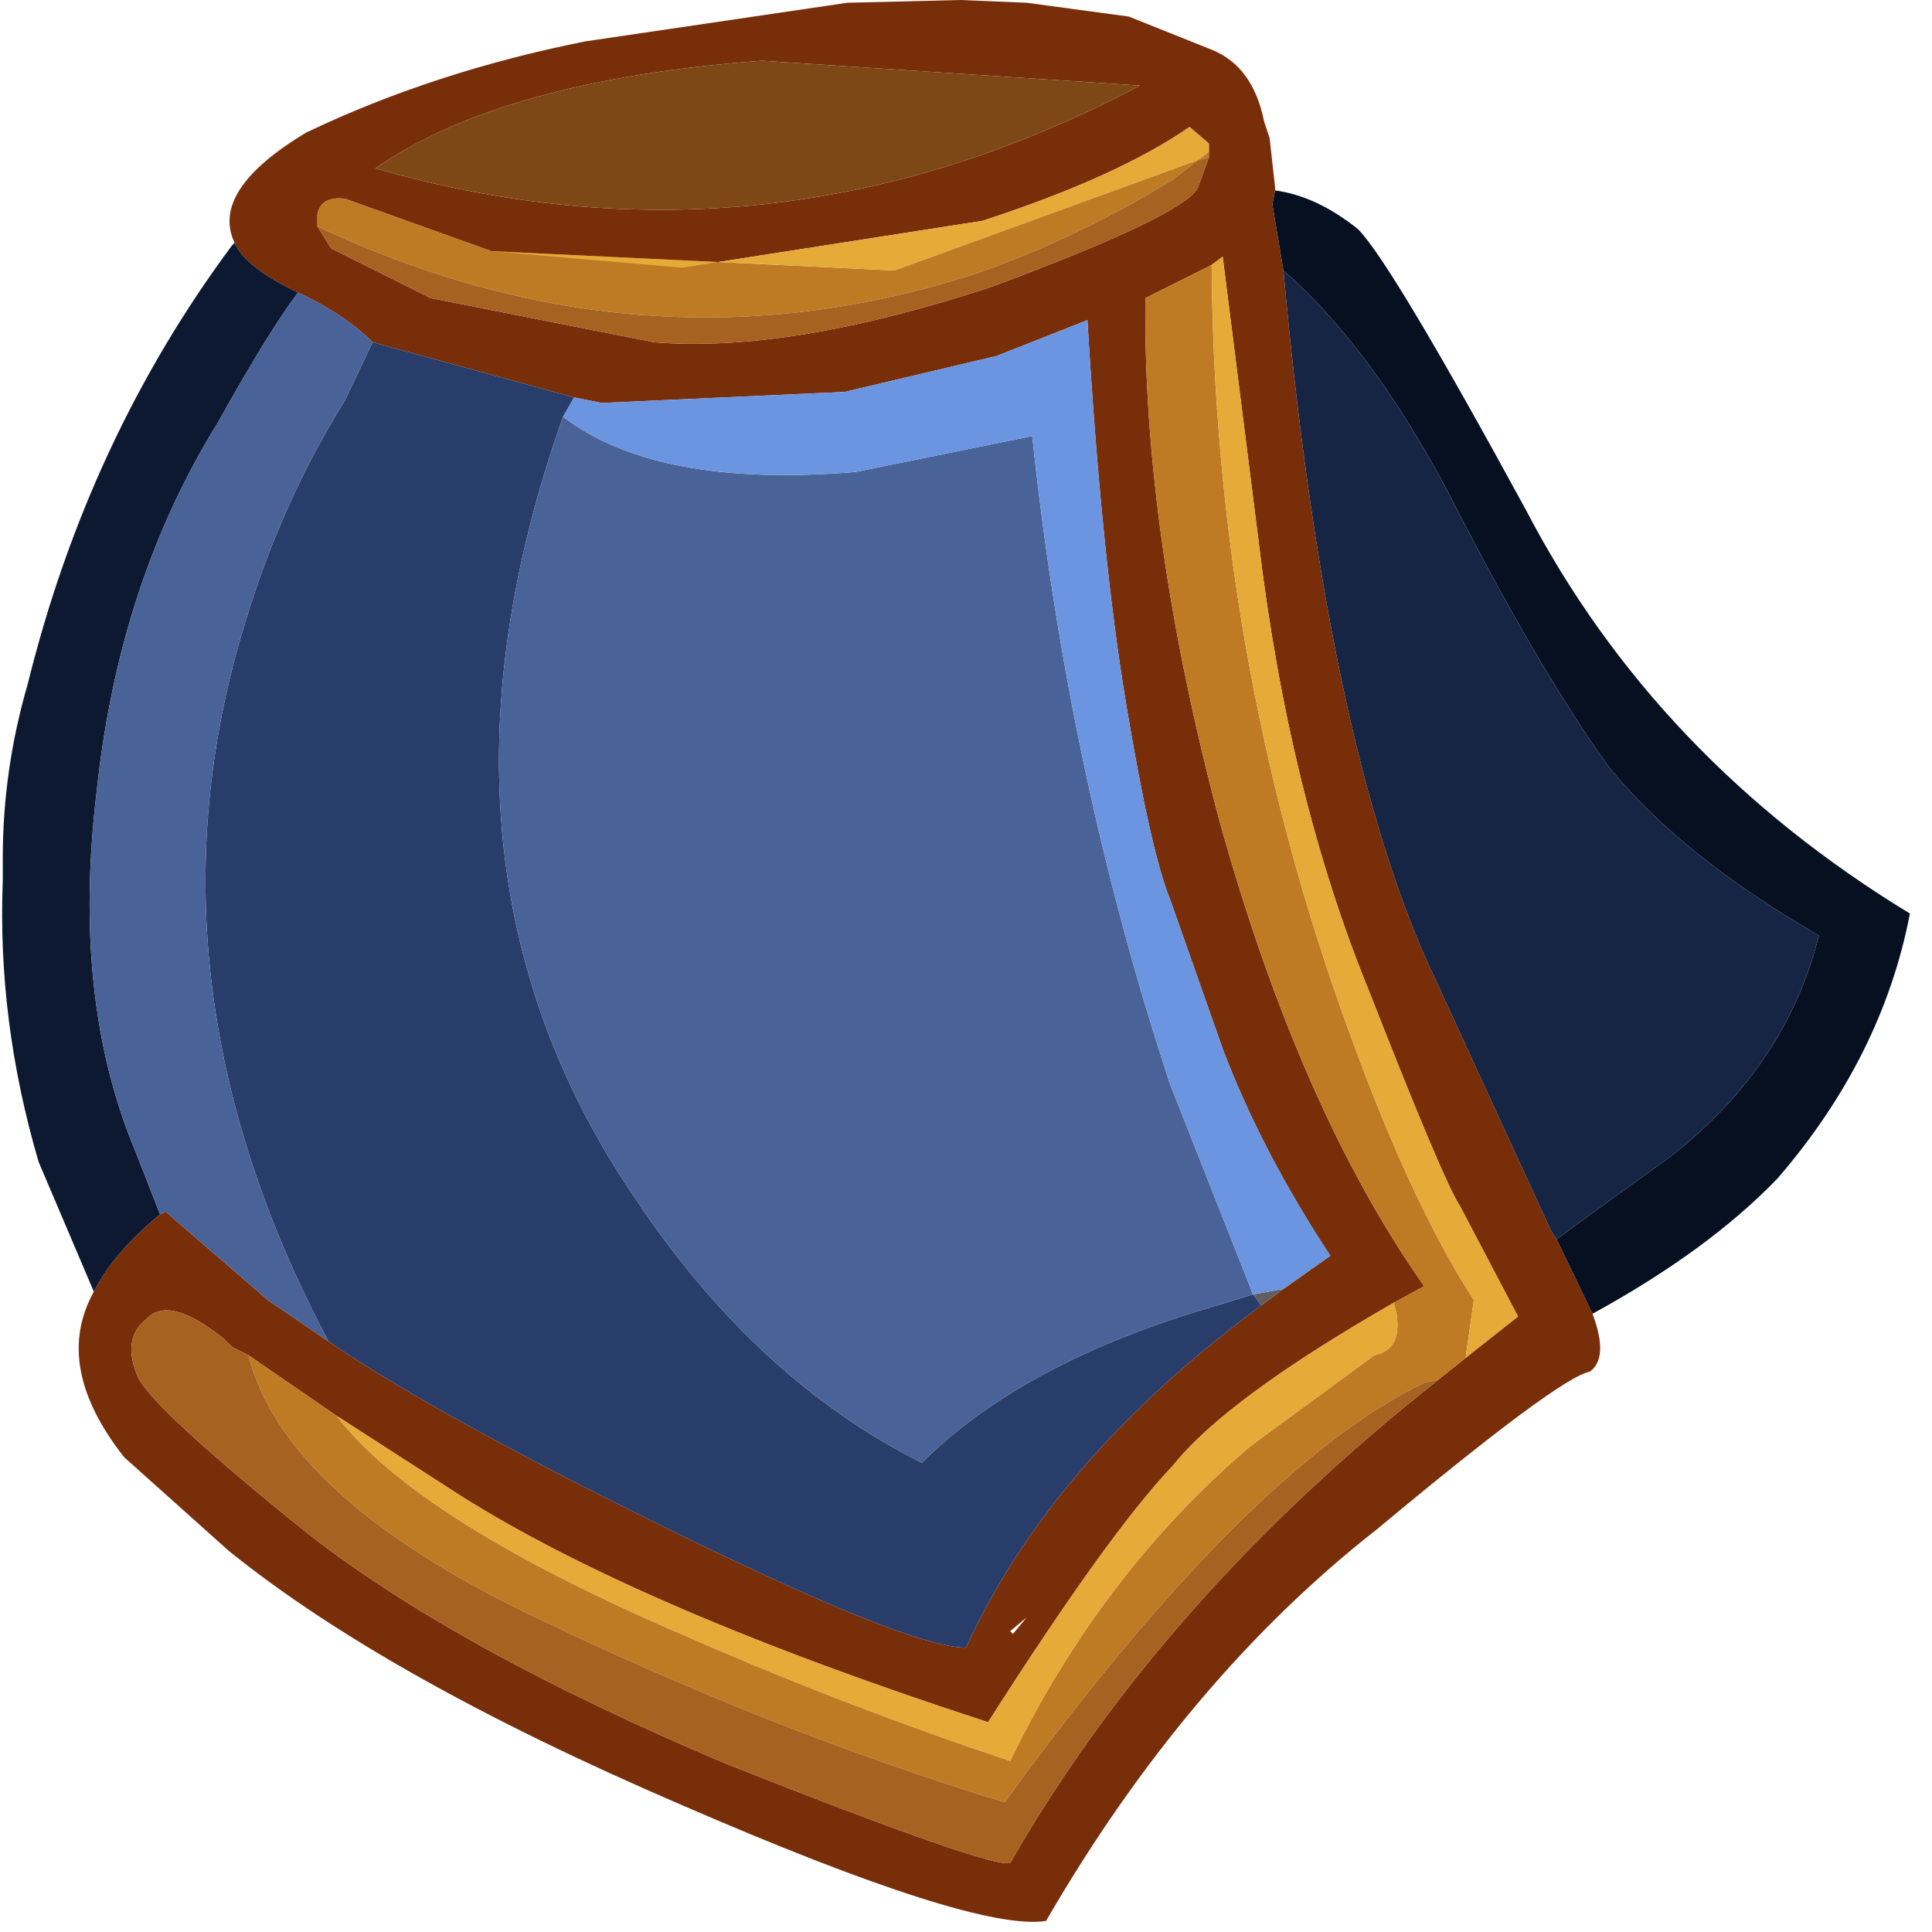 <?xml version="1.0" encoding="utf-8"?>
<svg version="1.1" id="Layer_1"
xmlns="http://www.w3.org/2000/svg"
xmlns:xlink="http://www.w3.org/1999/xlink"
xmlns:author="http://www.sothink.com"
width="35px" height="35px"
xml:space="preserve">
<g id="1324" transform="matrix(1, 0, 0, 1, 0, 0)">
<path style="fill:#792E0A;fill-opacity:1" d="M23.05,3.7L23.25 4.9Q24 13.15 25.8 17.3L28.1 22.3L28.2 22.45L28.85 23.8Q29.15 24.6 28.8 24.85Q28.25 24.95 24.95 27.7Q21.5 30.4 18.95 34.8Q17.65 35 12.35 32.7Q7 30.4 4.15 28.1L2.25 26.4Q0.95 24.75 1.7 23.4Q2.05 22.7 2.9 22L3 21.95L4.85 23.55L5.95 24.3Q7.7 25.5 11.4 27.35Q16.4 29.85 17.5 29.85Q19.05 26.45 22.85 23.65L23.25 23.35L24.1 22.75Q22.85 20.85 22.15 19L21.2 16.3Q20.85 15.45 20.4 12.75Q19.95 10.05 19.7 5.8L18.05 6.45L15.3 7.1L10.9 7.3L10.4 7.2L6.75 6.2Q6.25 5.7 5.4 5.3Q4.45 4.85 4.25 4.4Q3.8 3.45 5.55 2.4Q7.85 1.3 10.6 0.75L15.35 0.05L17.4 0L18.6 0.05L20.45 0.3L21.95 0.9Q22.7 1.2 22.9 2.2L23 2.5L23.1 3.4L23.1 3.45L23.05 3.7M6.25,3.6Q5.8 3.55 5.75 3.9L5.75 4.1L6 4.5L7.8 5.4L11.85 6.2Q14.3 6.4 17.95 5.2Q21.45 3.9 21.7 3.4L21.9 2.85L21.9 2.75L21.9 2.6L21.55 2.3Q20.25 3.2 17.8 4L12.35 4.85L8.9 4.55L6.25 3.6M21.25,26.55Q20.1 27.75 17.9 31.2Q11.6 29.15 8.35 27.1L6.1 25.65L4.5 24.55L4.2 24.4L4.05 24.25Q3.05 23.45 2.65 23.9Q2.2 24.25 2.5 24.95Q2.8 25.55 5.6 27.8Q8.3 29.9 13.15 31.95Q17.95 33.85 18.3 33.75Q21.05 28.95 26.05 25L26.55 24.6L27.5 23.85L26.45 21.85Q26.15 21.4 24.8 17.95Q23.35 14.4 22.8 9.8L22.15 4.65L21.95 4.8L20.75 5.4Q20.7 9.65 22.1 14.9Q23.55 20.1 25.8 23.3L25.25 23.6Q22.2 25.35 21.25 26.55M6.8,3.05Q13.95 5.1 20.65 1.55L13.8 1.1Q9.1 1.45 6.8 3.05M18.6,29.3L18.3 29.55L18.35 29.6L18.6 29.3" />
<path style="fill:#BF7A24;fill-opacity:1" d="M21.9,2.85L21.7 2.9L21.9 2.75L21.9 2.85M8.9,4.55L16.2 4.9L21.7 2.9L21.25 3.25Q19.55 4.3 17.7 4.95Q11.7 6.9 5.75 4.1L5.75 3.9Q5.8 3.55 6.25 3.6L8.9 4.55M4.5,24.55L6.1 25.65Q7.55 27.55 12.45 29.65Q15.3 30.9 18.3 31.9Q19.95 28.5 22.65 26.2L24.9 24.55Q25.4 24.45 25.3 23.8L25.25 23.6L25.8 23.3Q23.55 20.1 22.1 14.9Q20.7 9.65 20.75 5.4L21.95 4.8Q22 11.8 24.3 18.3Q25.5 21.7 26.7 23.55L26.55 24.6L26.05 25L25.8 25.05Q22.6 26.6 18.2 32.65Q13.95 31.35 9.6 29.25Q5.15 27.1 4.5 24.55" />
<path style="fill:#E5AA38;fill-opacity:1" d="M16.2,4.9L8.9 4.55L12.35 4.85L17.8 4Q20.25 3.2 21.55 2.3L21.9 2.6L21.9 2.75L21.7 2.9L16.2 4.9M21.95,4.8L22.15 4.65L22.8 9.8Q23.35 14.4 24.8 17.95Q26.15 21.4 26.45 21.85L27.5 23.85L26.55 24.6L26.7 23.55Q25.5 21.7 24.3 18.3Q22 11.8 21.95 4.8M6.1,25.65L8.35 27.1Q11.6 29.15 17.9 31.2Q20.1 27.75 21.25 26.55Q22.2 25.35 25.25 23.6L25.3 23.8Q25.4 24.45 24.9 24.55L22.65 26.2Q19.95 28.5 18.3 31.9Q15.3 30.9 12.45 29.65Q7.55 27.55 6.1 25.65" />
<path style="fill:#A66221;fill-opacity:1" d="M21.7,3.4Q21.45 3.9 17.95 5.2Q14.3 6.4 11.85 6.2L7.8 5.4L6 4.5L5.75 4.1Q11.7 6.9 17.7 4.95Q19.55 4.3 21.25 3.25L21.7 2.9L21.9 2.85L21.7 3.4M9.6,29.25Q13.95 31.35 18.2 32.65Q22.6 26.6 25.8 25.05L26.05 25Q21.05 28.95 18.3 33.75Q17.95 33.85 13.15 31.95Q8.3 29.9 5.6 27.8Q2.8 25.55 2.5 24.95Q2.2 24.25 2.65 23.9Q3.05 23.45 4.05 24.25L4.2 24.4L4.5 24.55Q5.15 27.1 9.6 29.25" />
<path style="fill:#5F5F5F;fill-opacity:1" d="M23.25,23.35L22.85 23.65L22.7 23.45L23.25 23.35" />
<path style="fill:#7E4816;fill-opacity:1" d="M13.8,1.1L20.65 1.55Q13.95 5.1 6.8 3.05Q9.1 1.45 13.8 1.1" />
<path style="fill:#0D1931;fill-opacity:1" d="M2.9,22Q2.05 22.7 1.7 23.4L0.7 21.05Q-0.05 18.5 0.05 15.95L0.05 15.55Q0.05 13.95 0.5 12.4Q1.6 7.95 4.2 4.45L4.25 4.4Q4.45 4.85 5.4 5.3Q4.9 5.95 3.95 7.65Q2.15 10.55 1.75 14.35Q1.3 18.1 2.45 20.85L2.9 22" />
<path style="fill:#071020;fill-opacity:1" d="M30.2,21Q32.35 19.35 32.95 16.95Q30.45 15.5 29.15 13.9Q27.85 12.1 26.2 8.85Q24.8 6.25 23.25 4.9L23.05 3.7L23.1 3.45Q23.85 3.55 24.6 4.15Q25.2 4.75 27.65 9.25Q30 13.75 34.6 16.55Q34.1 19.15 32.2 21.35Q30.95 22.65 28.85 23.8L28.2 22.45Q29.15 21.75 30.2 21" />
<path style="fill:#162543;fill-opacity:1" d="M28.2,22.45L28.1 22.3L25.8 17.3Q24 13.15 23.25 4.9Q24.8 6.25 26.2 8.85Q27.85 12.1 29.15 13.9Q30.45 15.5 32.95 16.95Q32.35 19.35 30.2 21Q29.15 21.75 28.2 22.45" />
<path style="fill:#283D69;fill-opacity:1" d="M6.75,6.2L10.4 7.2L10.2 7.55Q7.35 15.6 11.5 21.7Q13.7 25 16.7 26.5Q18.4 24.8 21.55 23.8L22.7 23.45L22.85 23.65Q19.05 26.45 17.5 29.85Q16.4 29.85 11.4 27.35Q7.7 25.5 5.95 24.3Q2.45 17.7 4.45 11.25Q5.1 9.1 6.25 7.25L6.75 6.2" />
<path style="fill:#496298;fill-opacity:1" d="M2.45,20.85Q1.3 18.1 1.75 14.35Q2.15 10.55 3.95 7.65Q4.9 5.95 5.4 5.3Q6.25 5.7 6.75 6.2L6.25 7.25Q5.1 9.1 4.45 11.25Q2.45 17.7 5.95 24.3L4.85 23.55L3 21.95L2.9 22L2.45 20.85M15.5,8.55L18.7 7.9Q19.35 14.05 21.2 19.65L22.7 23.45L21.55 23.8Q18.4 24.8 16.7 26.5Q13.7 25 11.5 21.7Q7.35 15.6 10.2 7.55Q11.9 8.85 15.5 8.55" />
<path style="fill:#6B95E0;fill-opacity:1" d="M22.7,23.45L21.2 19.65Q19.35 14.05 18.7 7.9L15.5 8.55Q11.9 8.85 10.2 7.55L10.4 7.2L10.9 7.3L15.3 7.1L18.05 6.45L19.7 5.8Q19.95 10.05 20.4 12.75Q20.85 15.45 21.2 16.3L22.15 19Q22.85 20.85 24.1 22.75L23.25 23.35L22.7 23.45" />
</g>
</svg>
